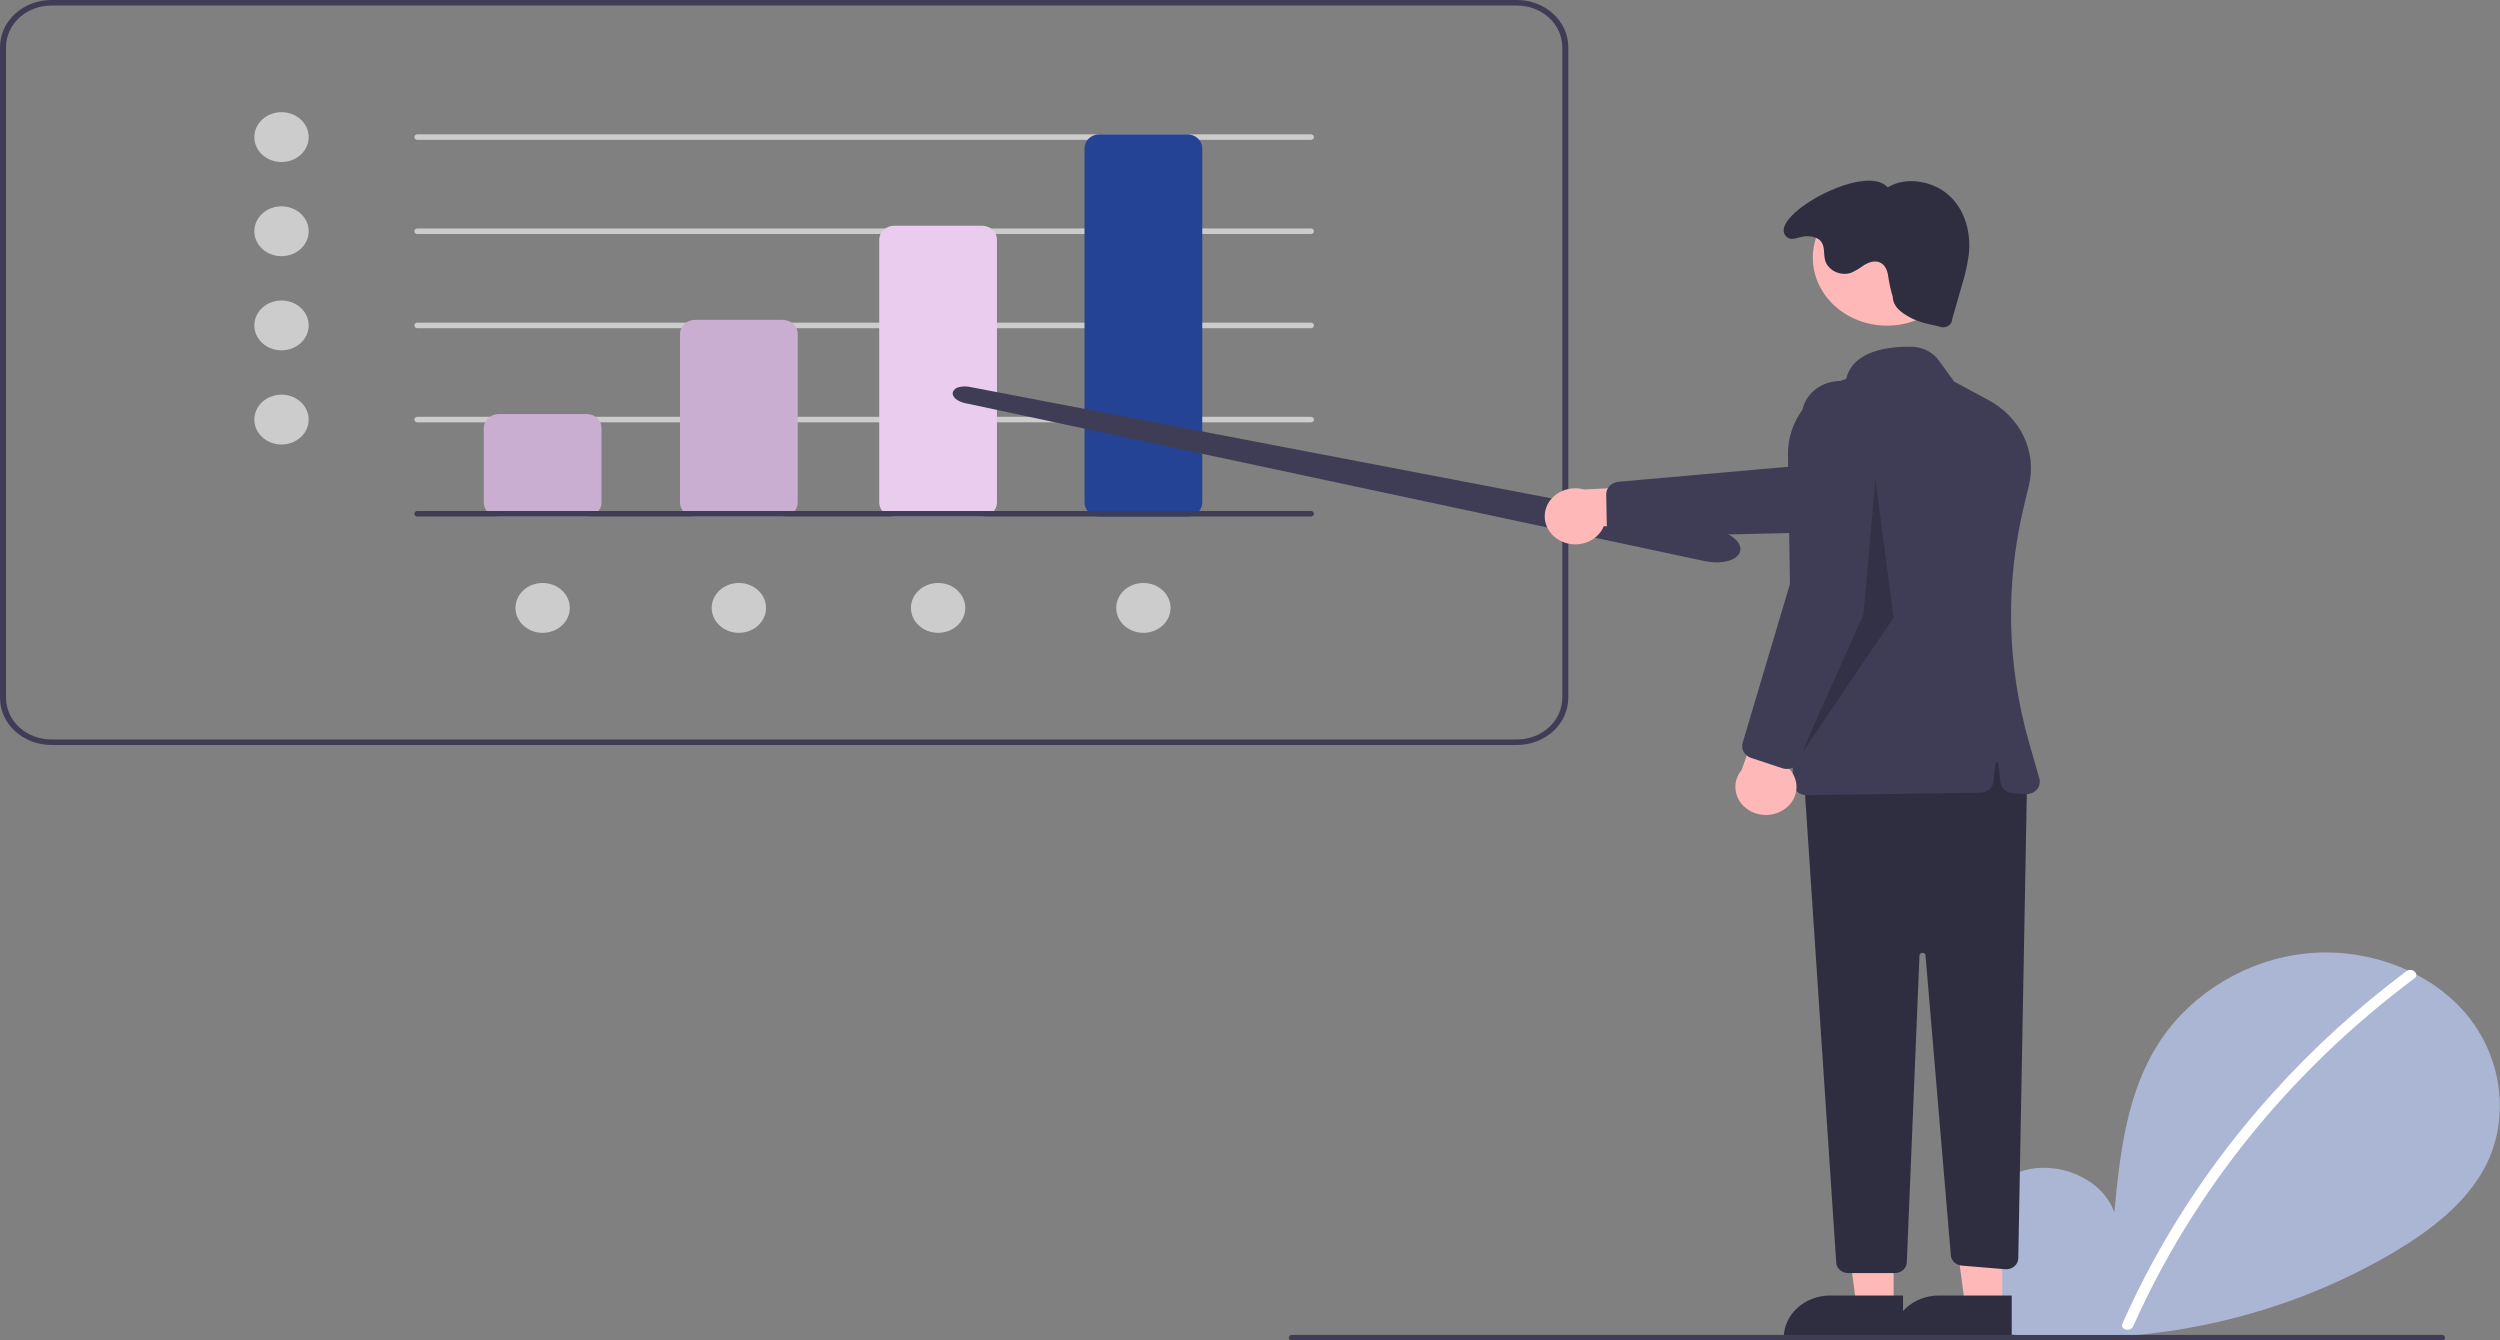 <svg width="539" height="289" viewBox="0 0 539 289" fill="none" xmlns="http://www.w3.org/2000/svg">
<rect x="0" y="0" width="539" height="289" fill="#808080" stroke="none"/>
<g clip-path="url(#clip0_318_2044)">
<path d="M327.059 160.622H11.065C8.131 160.619 5.319 159.548 3.244 157.645C1.17 155.742 0.003 153.162 0 150.471V10.151C0.003 7.46 1.17 4.879 3.244 2.976C5.319 1.073 8.131 0.003 11.065 0H327.059C329.993 0.003 332.805 1.073 334.879 2.976C336.954 4.879 338.121 7.46 338.124 10.151V150.471C338.121 153.162 336.954 155.742 334.879 157.645C332.805 159.548 329.993 160.619 327.059 160.622ZM11.065 1.194C8.476 1.197 5.995 2.141 4.164 3.821C2.334 5.5 1.305 7.776 1.302 10.151V150.471C1.305 152.846 2.334 155.122 4.164 156.801C5.995 158.48 8.476 159.425 11.065 159.428H327.059C329.648 159.425 332.129 158.48 333.959 156.801C335.79 155.122 336.819 152.846 336.822 150.471V10.151C336.819 7.776 335.79 5.5 333.959 3.821C332.129 2.141 329.648 1.197 327.059 1.194H11.065Z" fill="#3F3D56"/>
<path d="M60.693 34.931C63.928 34.931 66.55 32.525 66.55 29.557C66.55 26.589 63.928 24.183 60.693 24.183C57.458 24.183 54.835 26.589 54.835 29.557C54.835 32.525 57.458 34.931 60.693 34.931Z" fill="#CCCCCC"/>
<path d="M60.693 55.232C63.928 55.232 66.55 52.826 66.55 49.858C66.55 46.89 63.928 44.484 60.693 44.484C57.458 44.484 54.835 46.89 54.835 49.858C54.835 52.826 57.458 55.232 60.693 55.232Z" fill="#CCCCCC"/>
<path d="M60.693 75.534C63.928 75.534 66.55 73.128 66.55 70.16C66.55 67.192 63.928 64.786 60.693 64.786C57.458 64.786 54.835 67.192 54.835 70.16C54.835 73.128 57.458 75.534 60.693 75.534Z" fill="#CCCCCC"/>
<path d="M60.693 95.836C63.928 95.836 66.55 93.43 66.55 90.462C66.55 87.494 63.928 85.088 60.693 85.088C57.458 85.088 54.835 87.494 54.835 90.462C54.835 93.43 57.458 95.836 60.693 95.836Z" fill="#CCCCCC"/>
<path d="M159.299 136.439C162.534 136.439 165.156 134.033 165.156 131.065C165.156 128.097 162.534 125.691 159.299 125.691C156.064 125.691 153.441 128.097 153.441 131.065C153.441 134.033 156.064 136.439 159.299 136.439Z" fill="#CCCCCC"/>
<path d="M116.993 136.439C120.228 136.439 122.85 134.033 122.85 131.065C122.85 128.097 120.228 125.691 116.993 125.691C113.757 125.691 111.135 128.097 111.135 131.065C111.135 134.033 113.757 136.439 116.993 136.439Z" fill="#CCCCCC"/>
<path d="M246.515 136.439C249.75 136.439 252.372 134.033 252.372 131.065C252.372 128.097 249.75 125.691 246.515 125.691C243.279 125.691 240.657 128.097 240.657 131.065C240.657 134.033 243.279 136.439 246.515 136.439Z" fill="#CCCCCC"/>
<path d="M202.256 136.439C205.491 136.439 208.114 134.033 208.114 131.065C208.114 128.097 205.491 125.691 202.256 125.691C199.021 125.691 196.398 128.097 196.398 131.065C196.398 134.033 199.021 136.439 202.256 136.439Z" fill="#CCCCCC"/>
<path d="M282.638 30.154H89.982C89.809 30.154 89.644 30.091 89.522 29.979C89.4 29.867 89.331 29.715 89.331 29.557C89.331 29.398 89.4 29.247 89.522 29.135C89.644 29.023 89.809 28.96 89.982 28.96H282.638C282.81 28.96 282.976 29.023 283.098 29.135C283.22 29.247 283.289 29.398 283.289 29.557C283.289 29.715 283.22 29.867 283.098 29.979C282.976 30.091 282.81 30.154 282.638 30.154Z" fill="#CCCCCC"/>
<path d="M282.638 50.456H89.982C89.809 50.456 89.644 50.393 89.522 50.281C89.4 50.169 89.331 50.017 89.331 49.859C89.331 49.7 89.4 49.548 89.522 49.436C89.644 49.324 89.809 49.261 89.982 49.261H282.638C282.81 49.261 282.976 49.324 283.098 49.436C283.22 49.548 283.289 49.7 283.289 49.859C283.289 50.017 283.22 50.169 283.098 50.281C282.976 50.393 282.81 50.456 282.638 50.456Z" fill="#CCCCCC"/>
<path d="M282.638 70.757H89.982C89.809 70.757 89.644 70.694 89.522 70.582C89.4 70.47 89.331 70.319 89.331 70.16C89.331 70.002 89.4 69.85 89.522 69.738C89.644 69.626 89.809 69.563 89.982 69.563H282.638C282.81 69.563 282.976 69.626 283.098 69.738C283.22 69.85 283.289 70.002 283.289 70.16C283.289 70.319 283.22 70.47 283.098 70.582C282.976 70.694 282.81 70.757 282.638 70.757Z" fill="#CCCCCC"/>
<path d="M282.638 91.059H89.982C89.809 91.059 89.644 90.996 89.522 90.884C89.4 90.772 89.331 90.62 89.331 90.462C89.331 90.303 89.4 90.151 89.522 90.039C89.644 89.927 89.809 89.865 89.982 89.865H282.638C282.81 89.865 282.976 89.927 283.098 90.039C283.22 90.151 283.289 90.303 283.289 90.462C283.289 90.62 283.22 90.772 283.098 90.884C282.976 90.996 282.81 91.059 282.638 91.059Z" fill="#CCCCCC"/>
<path d="M126.431 111.361H107.556C106.693 111.36 105.866 111.045 105.256 110.485C104.645 109.925 104.302 109.167 104.301 108.375V92.253C104.302 91.462 104.645 90.703 105.256 90.143C105.866 89.583 106.693 89.269 107.556 89.268H126.431C127.293 89.269 128.121 89.583 128.731 90.143C129.341 90.703 129.684 91.462 129.685 92.253V108.375C129.684 109.167 129.341 109.925 128.731 110.485C128.121 111.045 127.293 111.36 126.431 111.361Z" fill="#CAAED1"/>
<path d="M168.736 111.36H149.861C148.998 111.36 148.171 111.045 147.561 110.485C146.951 109.925 146.608 109.166 146.607 108.375V71.951C146.608 71.16 146.951 70.401 147.561 69.841C148.171 69.282 148.998 68.967 149.861 68.966H168.736C169.599 68.967 170.426 69.282 171.036 69.841C171.646 70.401 171.99 71.16 171.991 71.951V108.375C171.99 109.166 171.646 109.925 171.036 110.485C170.426 111.045 169.599 111.36 168.736 111.36Z" fill="#CAAED1"/>
<path d="M211.694 111.361H192.819C191.956 111.36 191.129 111.045 190.519 110.485C189.909 109.925 189.565 109.167 189.564 108.375V51.65C189.565 50.858 189.909 50.099 190.519 49.54C191.129 48.98 191.956 48.665 192.819 48.664H211.694C212.557 48.665 213.384 48.98 213.994 49.54C214.604 50.099 214.947 50.858 214.948 51.65V108.375C214.947 109.167 214.604 109.925 213.994 110.485C213.384 111.045 212.557 111.36 211.694 111.361Z" fill="#E9CCEE"/>
<path d="M255.952 111.361H237.077C236.214 111.36 235.387 111.045 234.777 110.485C234.167 109.925 233.824 109.167 233.823 108.375V31.945C233.824 31.154 234.167 30.395 234.777 29.835C235.387 29.276 236.214 28.961 237.077 28.96H255.952C256.815 28.961 257.642 29.276 258.252 29.835C258.862 30.395 259.205 31.154 259.206 31.945V108.375C259.205 109.167 258.862 109.925 258.252 110.485C257.642 111.045 256.815 111.36 255.952 111.361Z" fill="#254395"/>
<path d="M431.817 285.623C425.964 281.086 422.409 273.918 423.342 266.941C424.274 259.963 430.049 253.549 437.539 252.067C445.03 250.585 453.568 254.687 455.844 261.4C457.096 248.458 458.538 234.973 466.039 223.952C472.83 213.973 484.593 206.832 497.341 205.554C510.089 204.277 523.511 209.102 531.461 218.333C539.412 227.563 541.359 240.983 535.79 251.581C531.688 259.388 524.131 265.198 516.213 269.925C490.626 285.07 459.939 291.229 429.796 287.269L431.817 285.623Z" fill="#ABB6D5"/>
<path d="M518.855 209.369C508.336 217.229 498.686 226.02 490.045 235.614C476.521 250.578 465.578 267.356 457.596 285.362C457.012 286.675 459.337 287.247 459.914 285.948C472.974 256.684 493.824 230.892 520.555 210.929C521.756 210.032 520.046 208.48 518.855 209.369Z" fill="white"/>
<path d="M370.088 121.247C369.348 121.245 368.61 121.177 367.884 121.044C367.752 121.02 367.619 120.994 367.486 120.966L208.092 86.919C206.36 86.549 205.21 85.55 205.416 84.595C205.503 84.313 205.673 84.06 205.908 83.861C206.142 83.663 206.431 83.528 206.744 83.471C207.513 83.276 208.323 83.26 209.101 83.423L369.485 114.151C373.097 114.842 375.604 116.876 375.193 118.779C374.978 119.776 374.022 120.548 372.5 120.954C371.715 121.155 370.903 121.254 370.088 121.247Z" fill="#3F3D56"/>
<path d="M336.322 116.537C337.147 116.982 338.068 117.255 339.021 117.338C339.973 117.421 340.934 117.311 341.836 117.016C342.737 116.722 343.557 116.249 344.238 115.633C344.918 115.016 345.444 114.27 345.776 113.447L369.029 113.891L362.587 104.51L341.493 105.525C339.949 105.105 338.29 105.218 336.831 105.845C335.372 106.471 334.214 107.567 333.577 108.924C332.939 110.281 332.867 111.806 333.373 113.209C333.879 114.612 334.928 115.796 336.322 116.537Z" fill="#FFB8B8"/>
<path d="M346.422 113.129L346.301 106.59C346.293 105.915 346.559 105.262 347.049 104.758C347.539 104.255 348.217 103.938 348.949 103.87L390.735 100.171L425.55 89.698C426.601 89.382 427.71 89.261 428.812 89.341C429.914 89.422 430.988 89.703 431.971 90.168C432.954 90.632 433.827 91.272 434.538 92.049C435.249 92.825 435.785 93.724 436.114 94.693C436.444 95.661 436.56 96.68 436.456 97.69C436.352 98.7 436.031 99.681 435.51 100.576C434.989 101.471 434.28 102.262 433.423 102.903C432.566 103.545 431.578 104.023 430.518 104.311L391.982 114.778L349.425 115.77C348.781 115.784 348.151 115.604 347.63 115.257C347.109 114.911 346.727 114.417 346.542 113.851C346.467 113.617 346.427 113.374 346.422 113.129Z" fill="#3F3D56"/>
<path d="M408.26 281.705L400.28 281.704L396.484 253.468L408.261 253.469L408.26 281.705Z" fill="#FFB8B8"/>
<path d="M410.294 288.8L384.565 288.8V288.501C384.565 287.294 384.824 286.1 385.328 284.985C385.831 283.87 386.569 282.858 387.499 282.005C388.429 281.151 389.533 280.475 390.748 280.013C391.963 279.551 393.265 279.314 394.58 279.314H394.581L410.295 279.314L410.294 288.8Z" fill="#2F2E41"/>
<path d="M431.691 281.705L423.711 281.704L419.916 253.468L431.692 253.469L431.691 281.705Z" fill="#FFB8B8"/>
<path d="M433.726 288.8L407.997 288.8V288.501C407.997 287.294 408.256 286.1 408.759 284.985C409.263 283.87 410 282.858 410.93 282.005C411.86 281.151 412.964 280.475 414.179 280.013C415.394 279.551 416.696 279.314 418.012 279.314H418.012L433.727 279.314L433.726 288.8Z" fill="#2F2E41"/>
<path d="M437.046 167.592L435.141 271.306C435.135 271.635 435.055 271.959 434.906 272.257C434.758 272.556 434.544 272.824 434.277 273.043C434.011 273.263 433.698 273.43 433.358 273.533C433.018 273.636 432.659 273.675 432.302 273.645L422.965 272.866C422.352 272.815 421.779 272.567 421.347 272.165C420.915 271.763 420.652 271.235 420.605 270.672L415.138 205.978C415.125 205.826 415.05 205.685 414.927 205.582C414.804 205.48 414.643 205.424 414.476 205.427C414.31 205.43 414.152 205.492 414.033 205.598C413.915 205.705 413.845 205.849 413.839 206.002L411.107 272.177C411.081 272.794 410.796 273.378 410.311 273.807C409.826 274.235 409.178 274.475 408.505 274.475H398.491C397.828 274.475 397.19 274.243 396.707 273.826C396.224 273.409 395.933 272.839 395.892 272.232L388.882 166.995L430.538 157.442L437.046 167.592Z" fill="#2F2E41"/>
<path d="M406.832 70.206C415.661 70.206 422.818 63.64 422.818 55.541C422.818 47.441 415.661 40.875 406.832 40.875C398.003 40.875 390.846 47.441 390.846 55.541C390.846 63.64 398.003 70.206 406.832 70.206Z" fill="#FFB8B8"/>
<path d="M387.456 170.678C387.179 170.433 386.958 170.139 386.805 169.815C386.653 169.49 386.572 169.141 386.568 168.788L385.489 98.065C385.424 94.468 386.604 90.944 388.859 88C391.114 85.056 394.328 82.843 398.039 81.68C399.537 75.446 407.508 74.665 412.155 74.759C413.315 74.782 414.451 75.061 415.468 75.573C416.486 76.084 417.353 76.814 417.998 77.698L421.329 82.282L428.671 86.23C432.069 88.05 434.749 90.812 436.325 94.12C437.9 97.427 438.29 101.107 437.438 104.631L436.308 109.348C432.328 126.043 432.706 143.364 437.413 159.899L439.687 167.855C439.806 168.269 439.815 168.704 439.713 169.122C439.611 169.54 439.402 169.93 439.103 170.259C438.804 170.587 438.423 170.846 437.993 171.012C437.563 171.179 437.095 171.249 436.63 171.216L433.988 171.029C433.302 170.981 432.657 170.714 432.165 170.273C431.673 169.832 431.366 169.246 431.298 168.618L430.861 164.607C430.853 164.534 430.816 164.465 430.756 164.416C430.696 164.366 430.618 164.338 430.537 164.338C430.457 164.338 430.379 164.366 430.319 164.416C430.259 164.465 430.222 164.534 430.214 164.607L429.79 168.49C429.719 169.146 429.387 169.755 428.858 170.201C428.329 170.647 427.64 170.899 426.921 170.909L389.541 171.437C389.526 171.437 389.51 171.438 389.495 171.438C388.733 171.439 388.001 171.166 387.456 170.678Z" fill="#3F3D56"/>
<path d="M408.083 63.994C408.148 66.067 409.717 67.267 411.643 68.353C413.57 69.439 415.821 69.909 418.027 70.364C418.323 70.508 418.655 70.58 418.99 70.572C419.326 70.565 419.653 70.478 419.942 70.32C420.23 70.163 420.469 69.94 420.636 69.673C420.803 69.406 420.892 69.104 420.894 68.796L422.917 61.737C423.633 59.481 424.154 57.178 424.475 54.848C424.962 50.364 423.804 45.541 420.393 42.299C416.981 39.057 411.065 37.905 406.977 40.403C402.126 34.719 379.951 47.278 385.421 51.23C386.394 51.934 387.882 51.044 389.117 50.958C390.352 50.871 391.736 51.071 392.521 51.95C393.546 53.099 393.1 54.81 393.522 56.244C393.697 56.748 393.979 57.216 394.351 57.62C394.724 58.023 395.18 58.356 395.694 58.597C396.207 58.838 396.767 58.984 397.342 59.026C397.917 59.068 398.496 59.005 399.044 58.84C400.065 58.379 401.026 57.812 401.908 57.151C402.855 56.572 404.052 56.144 405.119 56.51C406.525 56.991 407.024 58.57 407.151 59.941C407.365 61.309 407.677 62.663 408.083 63.994Z" fill="#2F2E41"/>
<path d="M526.504 289H278.525C278.352 289 278.187 288.937 278.065 288.825C277.943 288.713 277.874 288.561 277.874 288.403C277.874 288.245 277.943 288.093 278.065 287.981C278.187 287.869 278.352 287.806 278.525 287.806H526.504C526.677 287.806 526.842 287.869 526.964 287.981C527.086 288.093 527.155 288.245 527.155 288.403C527.155 288.561 527.086 288.713 526.964 288.825C526.842 288.937 526.677 289 526.504 289Z" fill="#3F3D56"/>
<path opacity="0.2" d="M404.349 103.3L401.746 132.558L388.078 163.011L408.254 133.155L404.349 103.3Z" fill="black"/>
<path d="M384.881 174.351C385.628 173.801 386.233 173.108 386.656 172.321C387.078 171.533 387.308 170.67 387.327 169.792C387.347 168.915 387.157 168.044 386.77 167.241C386.383 166.438 385.809 165.723 385.088 165.146L393.796 145.36L381.949 147.555L375.496 166.007C374.519 167.182 374.046 168.645 374.166 170.119C374.287 171.593 374.992 172.975 376.149 174.003C377.306 175.032 378.834 175.635 380.443 175.699C382.053 175.763 383.632 175.283 384.881 174.351Z" fill="#FFB8B8"/>
<path d="M384.248 165.624L377.542 163.407C376.851 163.175 376.279 162.714 375.94 162.115C375.601 161.517 375.519 160.823 375.709 160.171L386.772 123.019L388.459 89.442C388.51 88.429 388.78 87.435 389.253 86.518C389.726 85.601 390.394 84.78 391.216 84.102C392.039 83.423 393 82.902 394.044 82.568C395.088 82.233 396.194 82.093 397.298 82.154C398.402 82.216 399.482 82.478 400.474 82.925C401.467 83.373 402.352 83.997 403.079 84.761C403.807 85.526 404.361 86.415 404.71 87.378C405.059 88.34 405.196 89.357 405.113 90.369L402.101 127.135L388.005 163.987C387.791 164.544 387.384 165.021 386.845 165.344C386.307 165.668 385.668 165.82 385.026 165.778C384.76 165.759 384.498 165.708 384.248 165.624Z" fill="#3F3D56"/>
<path d="M282.638 111.36H89.982C89.809 111.36 89.644 111.298 89.522 111.186C89.4 111.074 89.331 110.922 89.331 110.763C89.331 110.605 89.4 110.453 89.522 110.341C89.644 110.229 89.809 110.166 89.982 110.166H282.638C282.81 110.166 282.976 110.229 283.098 110.341C283.22 110.453 283.289 110.605 283.289 110.763C283.289 110.922 283.22 111.074 283.098 111.186C282.976 111.298 282.81 111.36 282.638 111.36Z" fill="#3F3D56"/>
</g>
<defs>
<clipPath id="clip0_318_2044">
<rect width="538.966" height="289" fill="white"/>
</clipPath>
</defs>
</svg>
